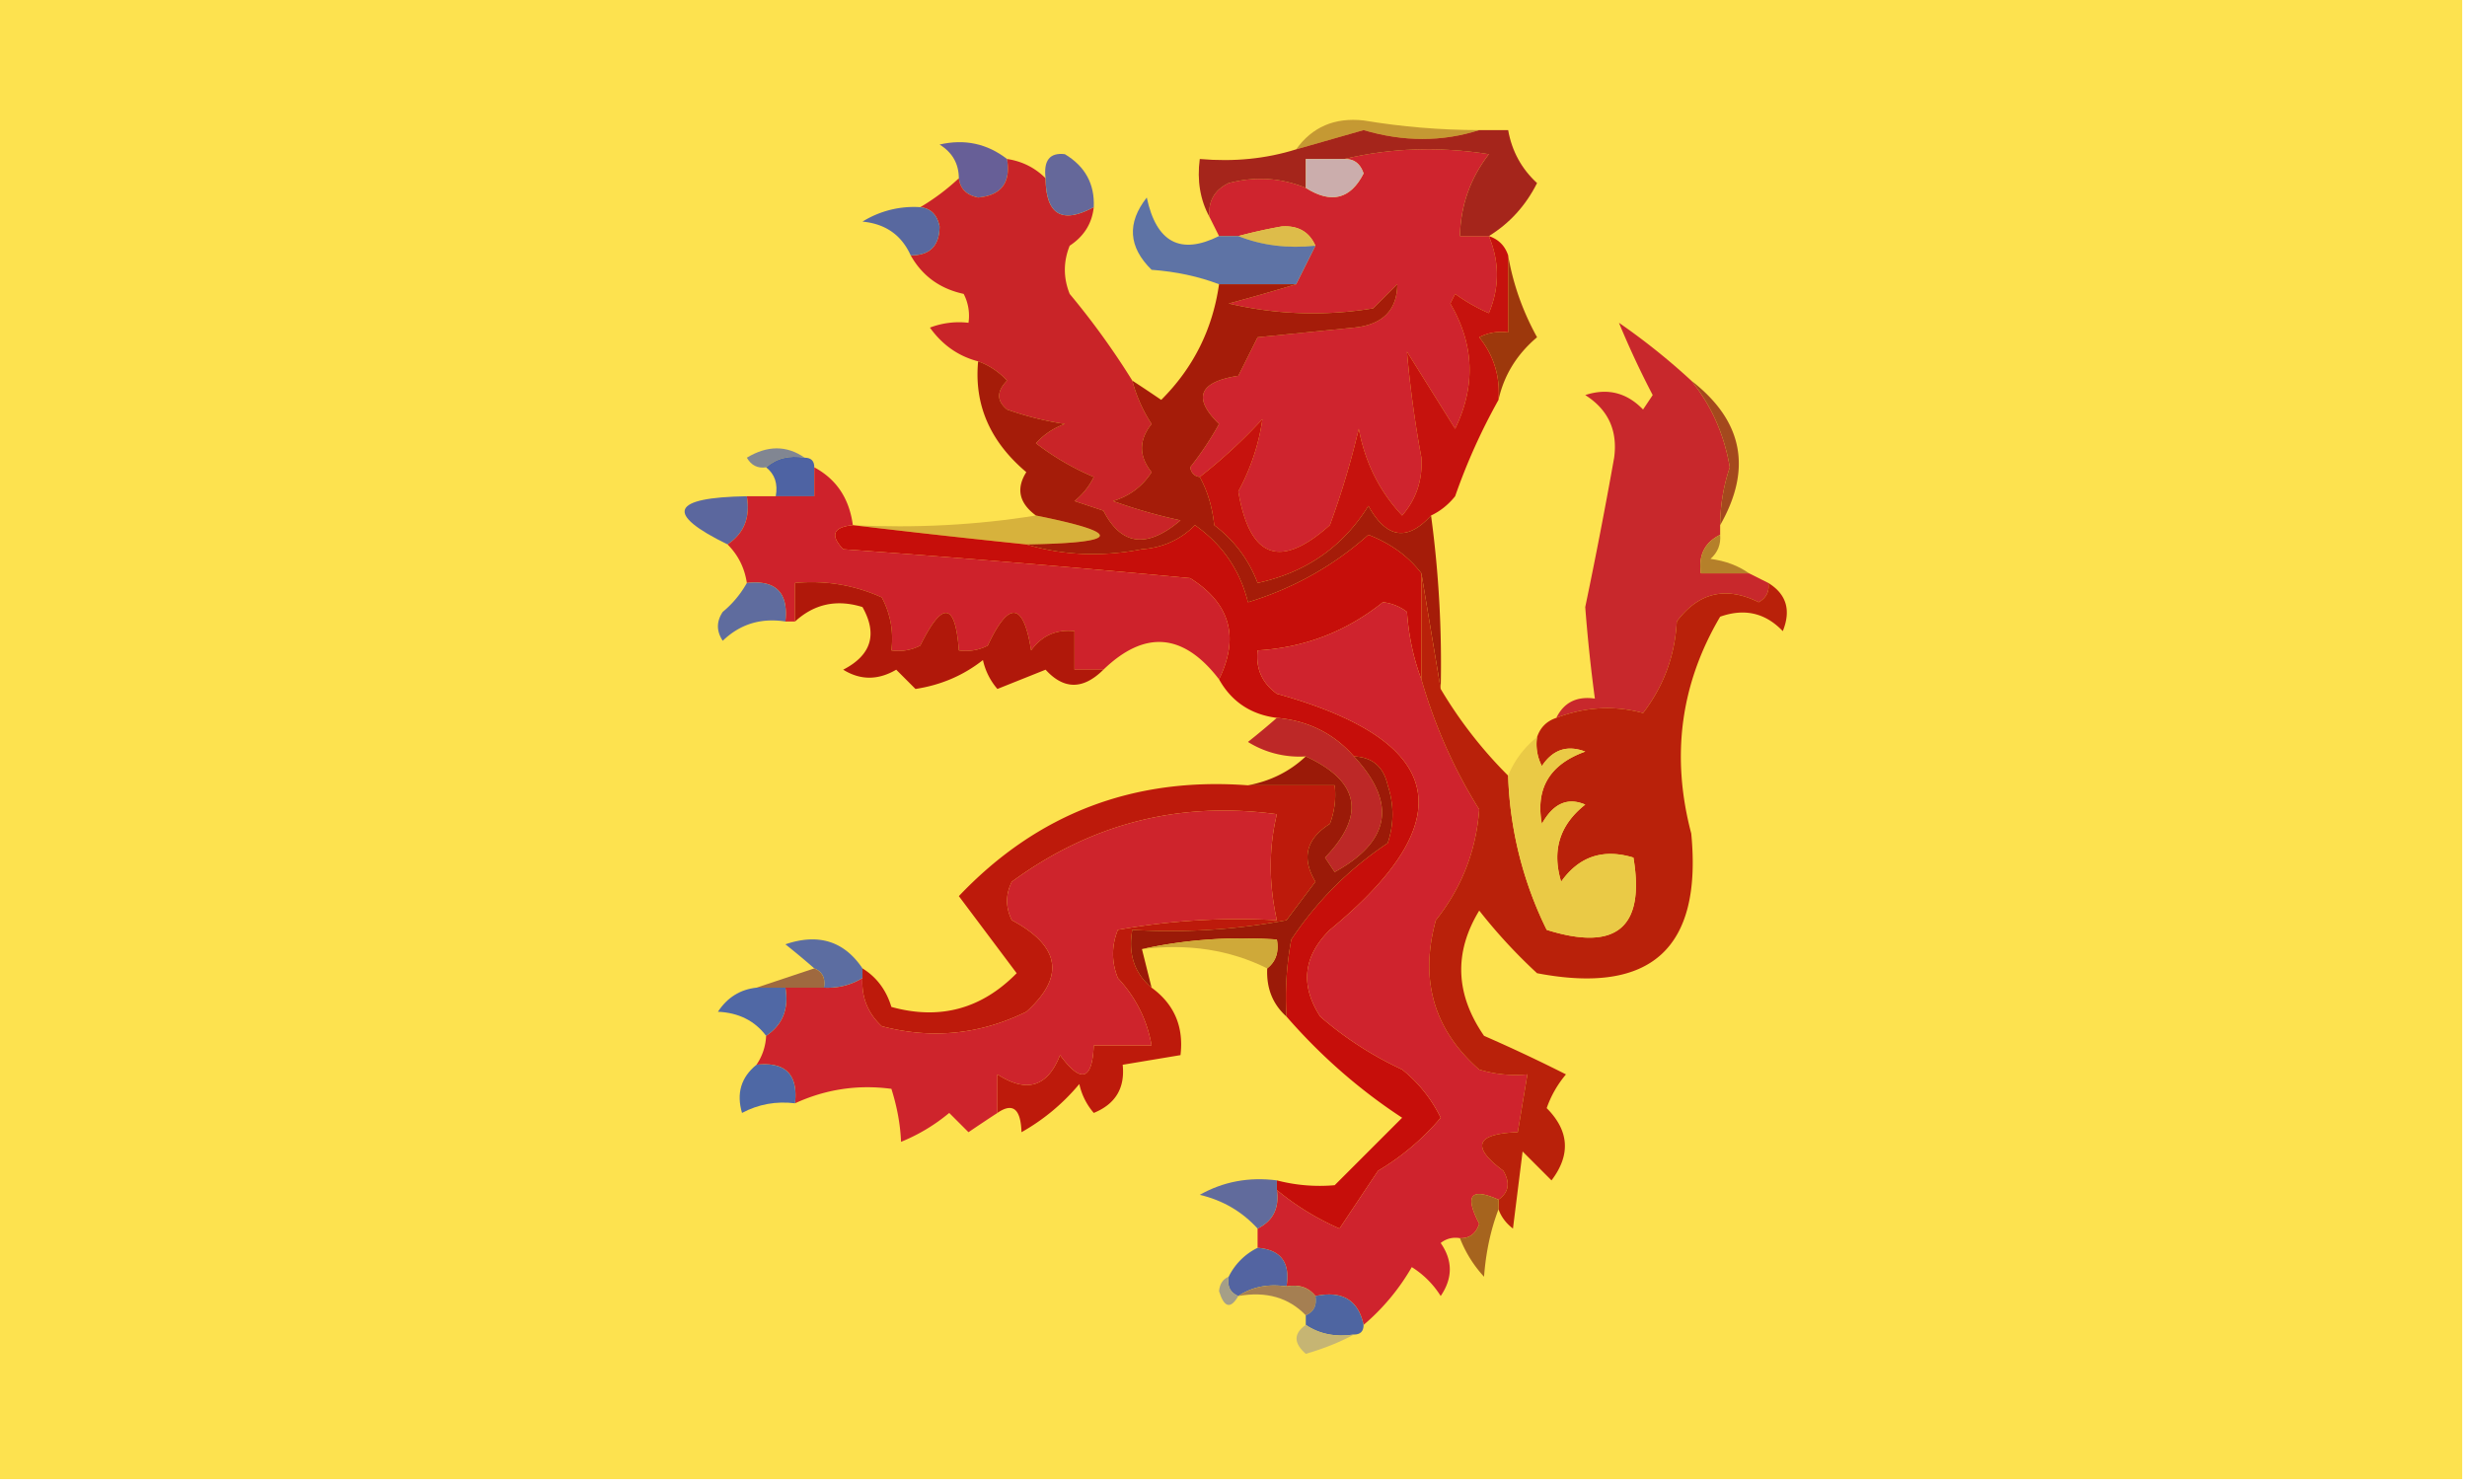<svg xmlns="http://www.w3.org/2000/svg" width="256" height="154" style="shape-rendering:geometricPrecision;text-rendering:geometricPrecision;image-rendering:optimizeQuality;fill-rule:evenodd;clip-rule:evenodd"><path fill="#fde24f" d="M-.5-.5h256v154H-.5V-.5Z" style="opacity:1"/><path fill="#c59933" d="M153.5 13.5c-3.848 1.23-7.848 1.23-12 0-2.351.673-4.684 1.34-7 2 1.666-2.328 3.999-3.328 7-3 3.976.664 7.976.997 12 1Z" style="opacity:1"/><path fill="#cf242e" d="M139.5 16.5c4.816-1.15 9.816-1.316 15-.5-1.937 2.51-2.937 5.343-3 8.5h3c1.114 2.677 1.114 5.344 0 8a18.085 18.085 0 0 1-3.5-2l-.5 1c2.483 4.224 2.649 8.558.5 13l-5-8c.316 3.626.816 7.293 1.5 11 .135 2.308-.531 4.308-2 6-2.343-2.495-3.843-5.495-4.5-9a86.314 86.314 0 0 1-3 10c-5.158 4.613-8.325 3.446-9.5-3.5 1.299-2.411 2.132-4.911 2.5-7.5a53.848 53.848 0 0 1-6.5 6c-.543-.06-.876-.393-1-1a32.367 32.367 0 0 0 3-4.5c-2.764-2.699-2.097-4.366 2-5l2-4 10-1c2.969-.3 4.469-1.8 4.5-4.5l-2.5 2.5a38.06 38.06 0 0 1-15-.5 246.036 246.036 0 0 0 7-2l2-4c-.634-1.447-1.801-2.113-3.5-2a53.508 53.508 0 0 0-4.5 1h-2l-1-2c-.14-1.624.527-2.79 2-3.5 2.761-.722 5.427-.555 8 .5 2.642 1.673 4.642 1.173 6-1.5-.336-1.03-1.003-1.53-2-1.5Z" style="opacity:1"/><path fill="#675f97" d="M104.5 16.5c.415 2.448-.585 3.781-3 4-1.213-.247-1.88-.914-2-2-.01-1.517-.677-2.684-2-3.5 2.595-.6 4.929-.1 7 1.5Z" style="opacity:1"/><path fill="#c92428" d="M104.5 16.5c1.562.233 2.895.9 4 2 .025 3.784 1.692 4.784 5 3-.185 1.696-1.019 3.03-2.5 4-.667 1.667-.667 3.333 0 5a79.765 79.765 0 0 1 6.5 9 15.424 15.424 0 0 0 2 4.5c-1.333 1.667-1.333 3.333 0 5-.944 1.477-2.277 2.477-4 3a54.644 54.644 0 0 0 7 2c-3.476 2.956-6.143 2.623-8-1l-3-1a7.253 7.253 0 0 0 2-2.5 26.968 26.968 0 0 1-6-3.5 7.292 7.292 0 0 1 3-2 32.412 32.412 0 0 1-6-1.5c-1.09-.891-1.09-1.891 0-3a7.468 7.468 0 0 0-3-2c-2.044-.531-3.71-1.698-5-3.5a8.434 8.434 0 0 1 4-.5 4.934 4.934 0 0 0-.5-3c-2.463-.532-4.296-1.866-5.5-4 1.984.016 2.984-.984 3-3-.247-1.213-.914-1.88-2-2a22.853 22.853 0 0 0 4-3c.12 1.086.787 1.753 2 2 2.415-.219 3.415-1.552 3-4Z" style="opacity:1"/><path fill="#65689a" d="M113.5 21.5c-3.308 1.784-4.975.784-5-3-.228-1.855.439-2.688 2-2.5 2.107 1.264 3.107 3.097 3 5.5Z" style="opacity:1"/><path fill="#a5251b" d="M153.5 13.5h3c.388 2.185 1.388 4.018 3 5.5-1.179 2.343-2.846 4.176-5 5.5h-3c.063-3.157 1.063-5.99 3-8.5-5.184-.816-10.184-.65-15 .5h-4v3c-2.573-1.055-5.239-1.222-8-.5-1.473.71-2.14 1.876-2 3.5-.961-1.765-1.295-3.765-1-6 3.542.313 6.875-.02 10-1 2.316-.66 4.649-1.327 7-2 4.152 1.23 8.152 1.23 12 0Z" style="opacity:1"/><path fill="#cbadac" d="M139.5 16.5c.997-.03 1.664.47 2 1.5-1.358 2.673-3.358 3.173-6 1.5v-3h4Z" style="opacity:1"/><path fill="#58689f" d="M95.5 21.5c1.086.12 1.753.787 2 2-.016 2.016-1.016 3.016-3 3-.953-2.11-2.62-3.277-5-3.5a10.1 10.1 0 0 1 6-1.5Z" style="opacity:1"/><path fill="#ddbc4a" d="M136.5 25.5c-2.885.306-5.552-.027-8-1a53.508 53.508 0 0 1 4.5-1c1.699-.113 2.866.553 3.5 2Z" style="opacity:1"/><path fill="#5e73a5" d="M126.5 24.5h2c2.448.973 5.115 1.306 8 1l-2 4h-8c-2.131-.814-4.464-1.314-7-1.5-2.407-2.363-2.574-4.863-.5-7.5.993 4.662 3.493 5.996 7.5 4Z" style="opacity:1"/><path fill="#9d380c" d="M156.5 26.5c.504 2.953 1.504 5.786 3 8.5-2.097 1.77-3.431 3.937-4 6.5.183-2.436-.484-4.603-2-6.5a4.932 4.932 0 0 1 3-.5v-8Z" style="opacity:1"/><path fill="#c8282c" d="M175.5 39.5c2.089 2.578 3.423 5.578 4 9a19.051 19.051 0 0 0-1 6v1c-1.604.787-2.271 2.12-2 4h5l2 1c.131.876-.202 1.543-1 2-3.403-1.687-6.236-1.02-8.5 2-.187 3.539-1.354 6.705-3.5 9.5-2.987-.814-5.987-.648-9 .5.787-1.604 2.12-2.27 4-2a167.029 167.029 0 0 1-1-9.5c1.07-5.12 2.07-10.287 3-15.5.381-2.825-.619-4.991-3-6.5 2.309-.756 4.309-.256 6 1.5l1-1.5a92.442 92.442 0 0 1-3.5-7.5 68.826 68.826 0 0 1 7.5 6Z" style="opacity:1"/><path fill="#818692" d="M83.5 47.5c-1.599-.268-2.932.066-4 1-.876.13-1.543-.203-2-1 2.136-1.293 4.136-1.293 6 0Z" style="opacity:1"/><path fill="#4e63a3" d="M79.5 48.5c1.068-.934 2.401-1.268 4-1 .667 0 1 .333 1 1v3h-4c.237-1.291-.096-2.291-1-3Z" style="opacity:1"/><path fill="#c6120d" d="M154.5 24.5c1 .333 1.667 1 2 2v8a4.932 4.932 0 0 0-3 .5c1.516 1.897 2.183 4.064 2 6.5a62.62 62.62 0 0 0-4.5 10c-.708.88-1.542 1.547-2.5 2-2.464 2.715-4.63 2.382-6.5-1-2.656 4.254-6.489 6.92-11.5 8-.915-2.418-2.415-4.418-4.5-6-.198-1.882-.698-3.548-1.5-5a53.848 53.848 0 0 0 6.5-6c-.368 2.589-1.201 5.089-2.5 7.5 1.175 6.946 4.342 8.113 9.5 3.5a86.314 86.314 0 0 0 3-10c.657 3.505 2.157 6.505 4.5 9 1.469-1.692 2.135-3.692 2-6a116.212 116.212 0 0 1-1.5-11l5 8c2.149-4.442 1.983-8.776-.5-13l.5-1a18.085 18.085 0 0 0 3.5 2c1.114-2.656 1.114-5.323 0-8Z" style="opacity:1"/><path fill="#a4491d" d="M175.5 39.5c5.353 4.138 6.353 9.138 3 15a19.051 19.051 0 0 1 1-6c-.577-3.422-1.911-6.422-4-9Z" style="opacity:1"/><path fill="#5b679e" d="M77.5 51.5c.38 2.198-.287 3.865-2 5-6.55-3.202-5.884-4.869 2-5Z" style="opacity:1"/><path fill="#d7b23c" d="M107.5 53.5c9.162 1.84 8.829 2.84-1 3-6.101-.628-12.1-1.295-18-2 6.522.324 12.855-.01 19-1Z" style="opacity:1"/><path fill="#c60e0a" d="M88.5 54.5c5.9.705 11.899 1.372 18 2 3.811 1.145 7.811 1.312 12 .5 2.176-.163 4.009-.996 5.5-2.5 2.845 2.005 4.678 4.671 5.5 8 4.701-1.432 8.867-3.766 12.5-7 2.311.897 4.144 2.23 5.5 4v11c-.814-2.131-1.314-4.464-1.5-7a4.94 4.94 0 0 0-2.5-1c-3.804 3.046-8.138 4.713-13 5-.203 1.89.463 3.39 2 4.5 17.561 4.89 19.394 13.057 5.5 24.5-2.77 2.742-3.104 5.742-1 9a35.978 35.978 0 0 0 8.5 5.5 14.506 14.506 0 0 1 4 5 25.55 25.55 0 0 1-6.5 5.5l-4 6c-2.411-1.065-4.578-2.399-6.5-4v-1a17.65 17.65 0 0 0 6 .5l7-7c-4.424-2.895-8.424-6.395-12-10.5a32.462 32.462 0 0 1 .5-8c2.667-4 6-7.333 10-10 .667-2 .667-4 0-6-.422-1.926-1.589-2.926-3.5-3-2.079-2.373-4.746-3.706-8-4-2.698-.345-4.698-1.678-6-4 2.146-4.397 1.146-7.897-3-10.5a1657.674 1657.674 0 0 0-36-3c-1.382-1.46-1.05-2.294 1-2.5Z" style="opacity:1"/><path fill="#a51c09" d="M126.5 29.5h8a246.036 246.036 0 0 1-7 2 38.06 38.06 0 0 0 15 .5l2.5-2.5c-.031 2.7-1.531 4.2-4.5 4.5l-10 1-2 4c-4.097.634-4.764 2.301-2 5a32.367 32.367 0 0 1-3 4.5c.124.607.457.94 1 1 .802 1.452 1.302 3.118 1.5 5 2.085 1.582 3.585 3.582 4.5 6 5.011-1.08 8.844-3.746 11.5-8 1.87 3.382 4.036 3.715 6.5 1a114.266 114.266 0 0 1 1 18l-2-12c-1.356-1.77-3.189-3.103-5.5-4-3.633 3.234-7.799 5.568-12.5 7-.822-3.329-2.655-5.995-5.5-8-1.491 1.504-3.324 2.337-5.5 2.5-4.189.812-8.189.645-12-.5 9.829-.16 10.162-1.16 1-3-1.748-1.29-2.081-2.79-1-4.5-3.761-3.169-5.428-7.002-5-11.5a7.468 7.468 0 0 1 3 2c-1.09 1.109-1.09 2.109 0 3 1.944.69 3.944 1.19 6 1.5a7.292 7.292 0 0 0-3 2 26.968 26.968 0 0 0 6 3.5 7.253 7.253 0 0 1-2 2.5l3 1c1.857 3.623 4.524 3.956 8 1a54.644 54.644 0 0 1-7-2c1.723-.523 3.056-1.523 4-3-1.333-1.667-1.333-3.333 0-5a15.424 15.424 0 0 1-2-4.5c.982.64 1.982 1.307 3 2 3.331-3.323 5.331-7.323 6-12Z" style="opacity:1"/><path fill="#ce222b" d="M84.5 48.5c2.296 1.233 3.63 3.233 4 6-2.05.206-2.382 1.04-1 2.5 12.013.87 24.013 1.87 36 3 4.146 2.603 5.146 6.103 3 10.5-3.698-4.812-7.698-5.145-12-1h-3v-4c-1.89-.204-3.39.463-4.5 2-.805-5.03-2.305-5.196-4.5-.5a4.932 4.932 0 0 1-3 .5c-.363-5.015-1.697-5.182-4-.5a4.932 4.932 0 0 1-3 .5c.24-1.967-.094-3.8-1-5.5-2.85-1.289-5.85-1.789-9-1.5v4h-1c.333-3-1-4.333-4-4-.233-1.562-.9-2.895-2-4 1.713-1.135 2.38-2.802 2-5h7v-3Z" style="opacity:1"/><path fill="#b5802a" d="M178.5 55.5c.086.996-.248 1.83-1 2.5 1.558.21 2.891.71 4 1.5h-5c-.271-1.88.396-3.213 2-4Z" style="opacity:1"/><path fill="#5f6c9e" d="M77.5 60.5c3-.333 4.333 1 4 4-2.544-.396-4.711.271-6.5 2-.667-1-.667-2 0-3a10.521 10.521 0 0 0 2.5-3Z" style="opacity:1"/><path fill="#cf232d" d="M147.5 70.5c1.404 4.86 3.404 9.36 6 13.5-.324 4.308-1.824 8.141-4.5 11.5-1.711 6.194-.211 11.36 4.5 15.5a12.93 12.93 0 0 0 5 .5l-1 6c-4.364.165-4.864 1.498-1.5 4 .74 1.249.573 2.249-.5 3-2.878-1.283-3.544-.45-2 2.5-.336 1.03-1.003 1.53-2 1.5a2.428 2.428 0 0 0-2 .5c1.26 1.814 1.26 3.647 0 5.5a9.425 9.425 0 0 0-3-3 22.74 22.74 0 0 1-5 6c-.548-2.584-2.215-3.584-5-3-.709-.904-1.709-1.237-3-1 .412-2.473-.588-3.806-3-4v-2c1.604-.787 2.271-2.12 2-4 1.922 1.601 4.089 2.935 6.5 4l4-6a25.55 25.55 0 0 0 6.5-5.5 14.506 14.506 0 0 0-4-5 35.978 35.978 0 0 1-8.5-5.5c-2.104-3.258-1.77-6.258 1-9 13.894-11.443 12.061-19.61-5.5-24.5-1.537-1.11-2.203-2.61-2-4.5 4.862-.287 9.196-1.954 13-5a4.94 4.94 0 0 1 2.5 1c.186 2.536.686 4.869 1.5 7Z" style="opacity:1"/><path fill="#b0180a" d="M114.5 69.5c-2.103 2.085-4.103 2.085-6 0l-5 2a6.802 6.802 0 0 1-1.5-3c-2.026 1.597-4.36 2.597-7 3l-2-2c-1.882 1.106-3.716 1.106-5.5 0 2.918-1.508 3.584-3.675 2-6.5-2.671-.833-5.004-.333-7 1.5v-4c3.15-.289 6.15.211 9 1.5.906 1.7 1.24 3.533 1 5.5a4.932 4.932 0 0 0 3-.5c2.303-4.682 3.637-4.515 4 .5a4.932 4.932 0 0 0 3-.5c2.195-4.696 3.695-4.53 4.5.5 1.11-1.537 2.61-2.204 4.5-2v4h3Z" style="opacity:1"/><path fill="#bd1a0b" d="M129.5 81.5h9a8.43 8.43 0 0 1-.5 4c-2.465 1.555-2.965 3.555-1.5 6l-3 4a64.873 64.873 0 0 1-16 1c-.446 2.51.22 4.51 2 6 2.35 1.713 3.35 4.047 3 7l-6 1c.256 2.412-.744 4.079-3 5a6.802 6.802 0 0 1-1.5-3 21.53 21.53 0 0 1-6 5c-.075-2.435-.908-3.102-2.5-2v-4c3.048 1.97 5.215 1.304 6.5-2 2.178 2.968 3.344 2.635 3.5-1h6c-.454-2.64-1.621-4.973-3.5-7-.667-1.667-.667-3.333 0-5a70.918 70.918 0 0 1 16.5-1c-.847-3.822-.847-7.489 0-11-10.088-1.378-19.255.956-27.5 7-.667 1.333-.667 2.667 0 4 5.035 2.703 5.535 5.869 1.5 9.5-4.827 2.37-9.828 2.87-15 1.5-1.45-1.35-2.117-3.016-2-5v-1c1.465.906 2.465 2.239 3 4 5.012 1.385 9.345.219 13-3.5l-6-8c8.124-8.556 18.124-12.39 30-11.5Z" style="opacity:1"/><path fill="#bd2827" d="M132.5 74.5c3.254.294 5.921 1.627 8 4 4.467 4.808 3.8 8.808-2 12l-1-1.5c4.249-4.423 3.582-7.923-2-10.5a10.098 10.098 0 0 1-6-1.5 81.216 81.216 0 0 0 3-2.5Z" style="opacity:1"/><path fill="#b9210a" d="m147.5 59.5 2 12a45.584 45.584 0 0 0 7 9 38.91 38.91 0 0 0 4 16c7.22 2.27 10.22-.23 9-7.5-3.144-.952-5.644-.119-7.5 2.5-.986-3.242-.152-5.908 2.5-8-1.829-.782-3.329-.116-4.5 2-.682-3.68.818-6.18 4.5-7.5-1.867-.711-3.367-.211-4.5 1.5a4.934 4.934 0 0 1-.5-3c.333-1 1-1.667 2-2 3.013-1.148 6.013-1.314 9-.5 2.146-2.795 3.313-5.961 3.5-9.5 2.264-3.02 5.097-3.687 8.5-2 .798-.457 1.131-1.124 1-2 1.877 1.16 2.377 2.826 1.5 5-1.808-1.896-3.975-2.396-6.5-1.5-4.116 6.983-5.116 14.483-3 22.5 1.158 11.928-4.176 16.762-16 14.5a55.098 55.098 0 0 1-6-6.5c-2.648 4.353-2.481 8.687.5 13a166.043 166.043 0 0 1 8.5 4 11.068 11.068 0 0 0-2 3.5c2.34 2.354 2.507 4.854.5 7.5l-3-3-1 8c-.717-.544-1.217-1.211-1.5-2v-1c1.073-.751 1.24-1.751.5-3-3.364-2.502-2.864-3.835 1.5-4l1-6a12.93 12.93 0 0 1-5-.5c-4.711-4.14-6.211-9.306-4.5-15.5 2.676-3.359 4.176-7.192 4.5-11.5-2.596-4.14-4.596-8.64-6-13.5v-11Z" style="opacity:1"/><path fill="#ce242c" d="M103.5 115.5c-.982.641-1.982 1.307-3 2l-2-2a18.915 18.915 0 0 1-5 3c-.07-1.778-.403-3.611-1-5.5-3.48-.463-6.814.037-10 1.5.333-3-1-4.333-4-4a5.728 5.728 0 0 0 1-3c1.713-1.135 2.38-2.802 2-5h4c1.459.067 2.792-.266 4-1-.117 1.984.55 3.65 2 5 5.172 1.37 10.173.87 15-1.5 4.035-3.631 3.535-6.797-1.5-9.5-.667-1.333-.667-2.667 0-4 8.245-6.044 17.412-8.378 27.5-7-.847 3.511-.847 7.178 0 11a70.918 70.918 0 0 0-16.5 1c-.667 1.667-.667 3.333 0 5 1.879 2.027 3.046 4.36 3.5 7h-6c-.156 3.635-1.322 3.968-3.5 1-1.285 3.304-3.452 3.97-6.5 2v4Z" style="opacity:1"/><path fill="#eaca46" d="M159.5 76.5a4.934 4.934 0 0 0 .5 3c1.133-1.711 2.633-2.211 4.5-1.5-3.682 1.32-5.182 3.82-4.5 7.5 1.171-2.116 2.671-2.782 4.5-2-2.652 2.092-3.486 4.758-2.5 8 1.856-2.619 4.356-3.452 7.5-2.5 1.22 7.27-1.78 9.77-9 7.5a38.91 38.91 0 0 1-4-16 9.82 9.82 0 0 1 3-4Z" style="opacity:1"/><path fill="#9b1a08" d="M135.5 78.5c5.582 2.577 6.249 6.077 2 10.5l1 1.5c5.8-3.192 6.467-7.192 2-12 1.911.074 3.078 1.074 3.5 3 .667 2 .667 4 0 6-4 2.667-7.333 6-10 10a32.462 32.462 0 0 0-.5 8c-1.431-1.28-2.098-2.947-2-5 .904-.709 1.237-1.709 1-3-4.863-.32-9.53.014-14 1l1 4c-1.78-1.49-2.446-3.49-2-6a64.873 64.873 0 0 0 16-1l3-4c-1.465-2.445-.965-4.445 1.5-6a8.43 8.43 0 0 0 .5-4h-9c2.344-.44 4.344-1.44 6-3Z" style="opacity:1"/><path fill="#cfa939" d="M118.5 98.5c4.47-.986 9.137-1.32 14-1 .237 1.291-.096 2.291-1 3-3.873-1.93-8.206-2.597-13-2Z" style="opacity:1"/><path fill="#5c6da1" d="M89.5 100.5v1c-1.208.734-2.541 1.067-4 1 .172-.992-.162-1.658-1-2a81.718 81.718 0 0 0-3-2.5c3.427-1.166 6.094-.332 8 2.5Z" style="opacity:1"/><path fill="#9f693f" d="M84.5 100.5c.838.342 1.172 1.008 1 2h-7l6-2Z" style="opacity:1"/><path fill="#5068a5" d="M78.5 102.5h3c.38 2.198-.287 3.865-2 5-1.18-1.567-2.847-2.401-5-2.5.97-1.481 2.304-2.315 4-2.5Z" style="opacity:1"/><path fill="#4e68a5" d="M78.5 110.5c3-.333 4.333 1 4 4-1.967-.239-3.8.094-5.5 1-.599-2.035-.099-3.701 1.5-5Z" style="opacity:1"/><path fill="#616b9c" d="M132.5 122.5v1c.271 1.88-.396 3.213-2 4-1.613-1.77-3.613-2.936-6-3.5 2.437-1.375 5.103-1.875 8-1.5Z" style="opacity:1"/><path fill="#a6641e" d="M155.5 124.5v1c-.814 2.131-1.314 4.464-1.5 7a12.64 12.64 0 0 1-2.5-4c.997.03 1.664-.47 2-1.5-1.544-2.95-.878-3.783 2-2.5Z" style="opacity:1"/><path fill="#5364a1" d="M130.5 129.5c2.412.194 3.412 1.527 3 4-1.915-.284-3.581.049-5 1-.838-.342-1.172-1.008-1-2a6.547 6.547 0 0 1 3-3Z" style="opacity:1"/><path fill="#a59f87" d="M127.5 132.5c-.172.992.162 1.658 1 2-.802 1.385-1.469 1.218-2-.5.07-.765.403-1.265 1-1.5Z" style="opacity:1"/><path fill="#a57f52" d="M128.5 134.5c1.419-.951 3.085-1.284 5-1 1.291-.237 2.291.096 3 1 .172.992-.162 1.658-1 2-1.779-1.844-4.112-2.51-7-2Z" style="opacity:1"/><path fill="#4e65a1" d="M136.5 134.5c2.785-.584 4.452.416 5 3 0 .667-.333 1-1 1-1.915.284-3.581-.049-5-1v-1c.838-.342 1.172-1.008 1-2Z" style="opacity:1"/><path fill="#c6b573" d="M135.5 137.5c1.419.951 3.085 1.284 5 1-1.497.806-3.164 1.472-5 2-1.276-1.114-1.276-2.114 0-3Z" style="opacity:1"/></svg>